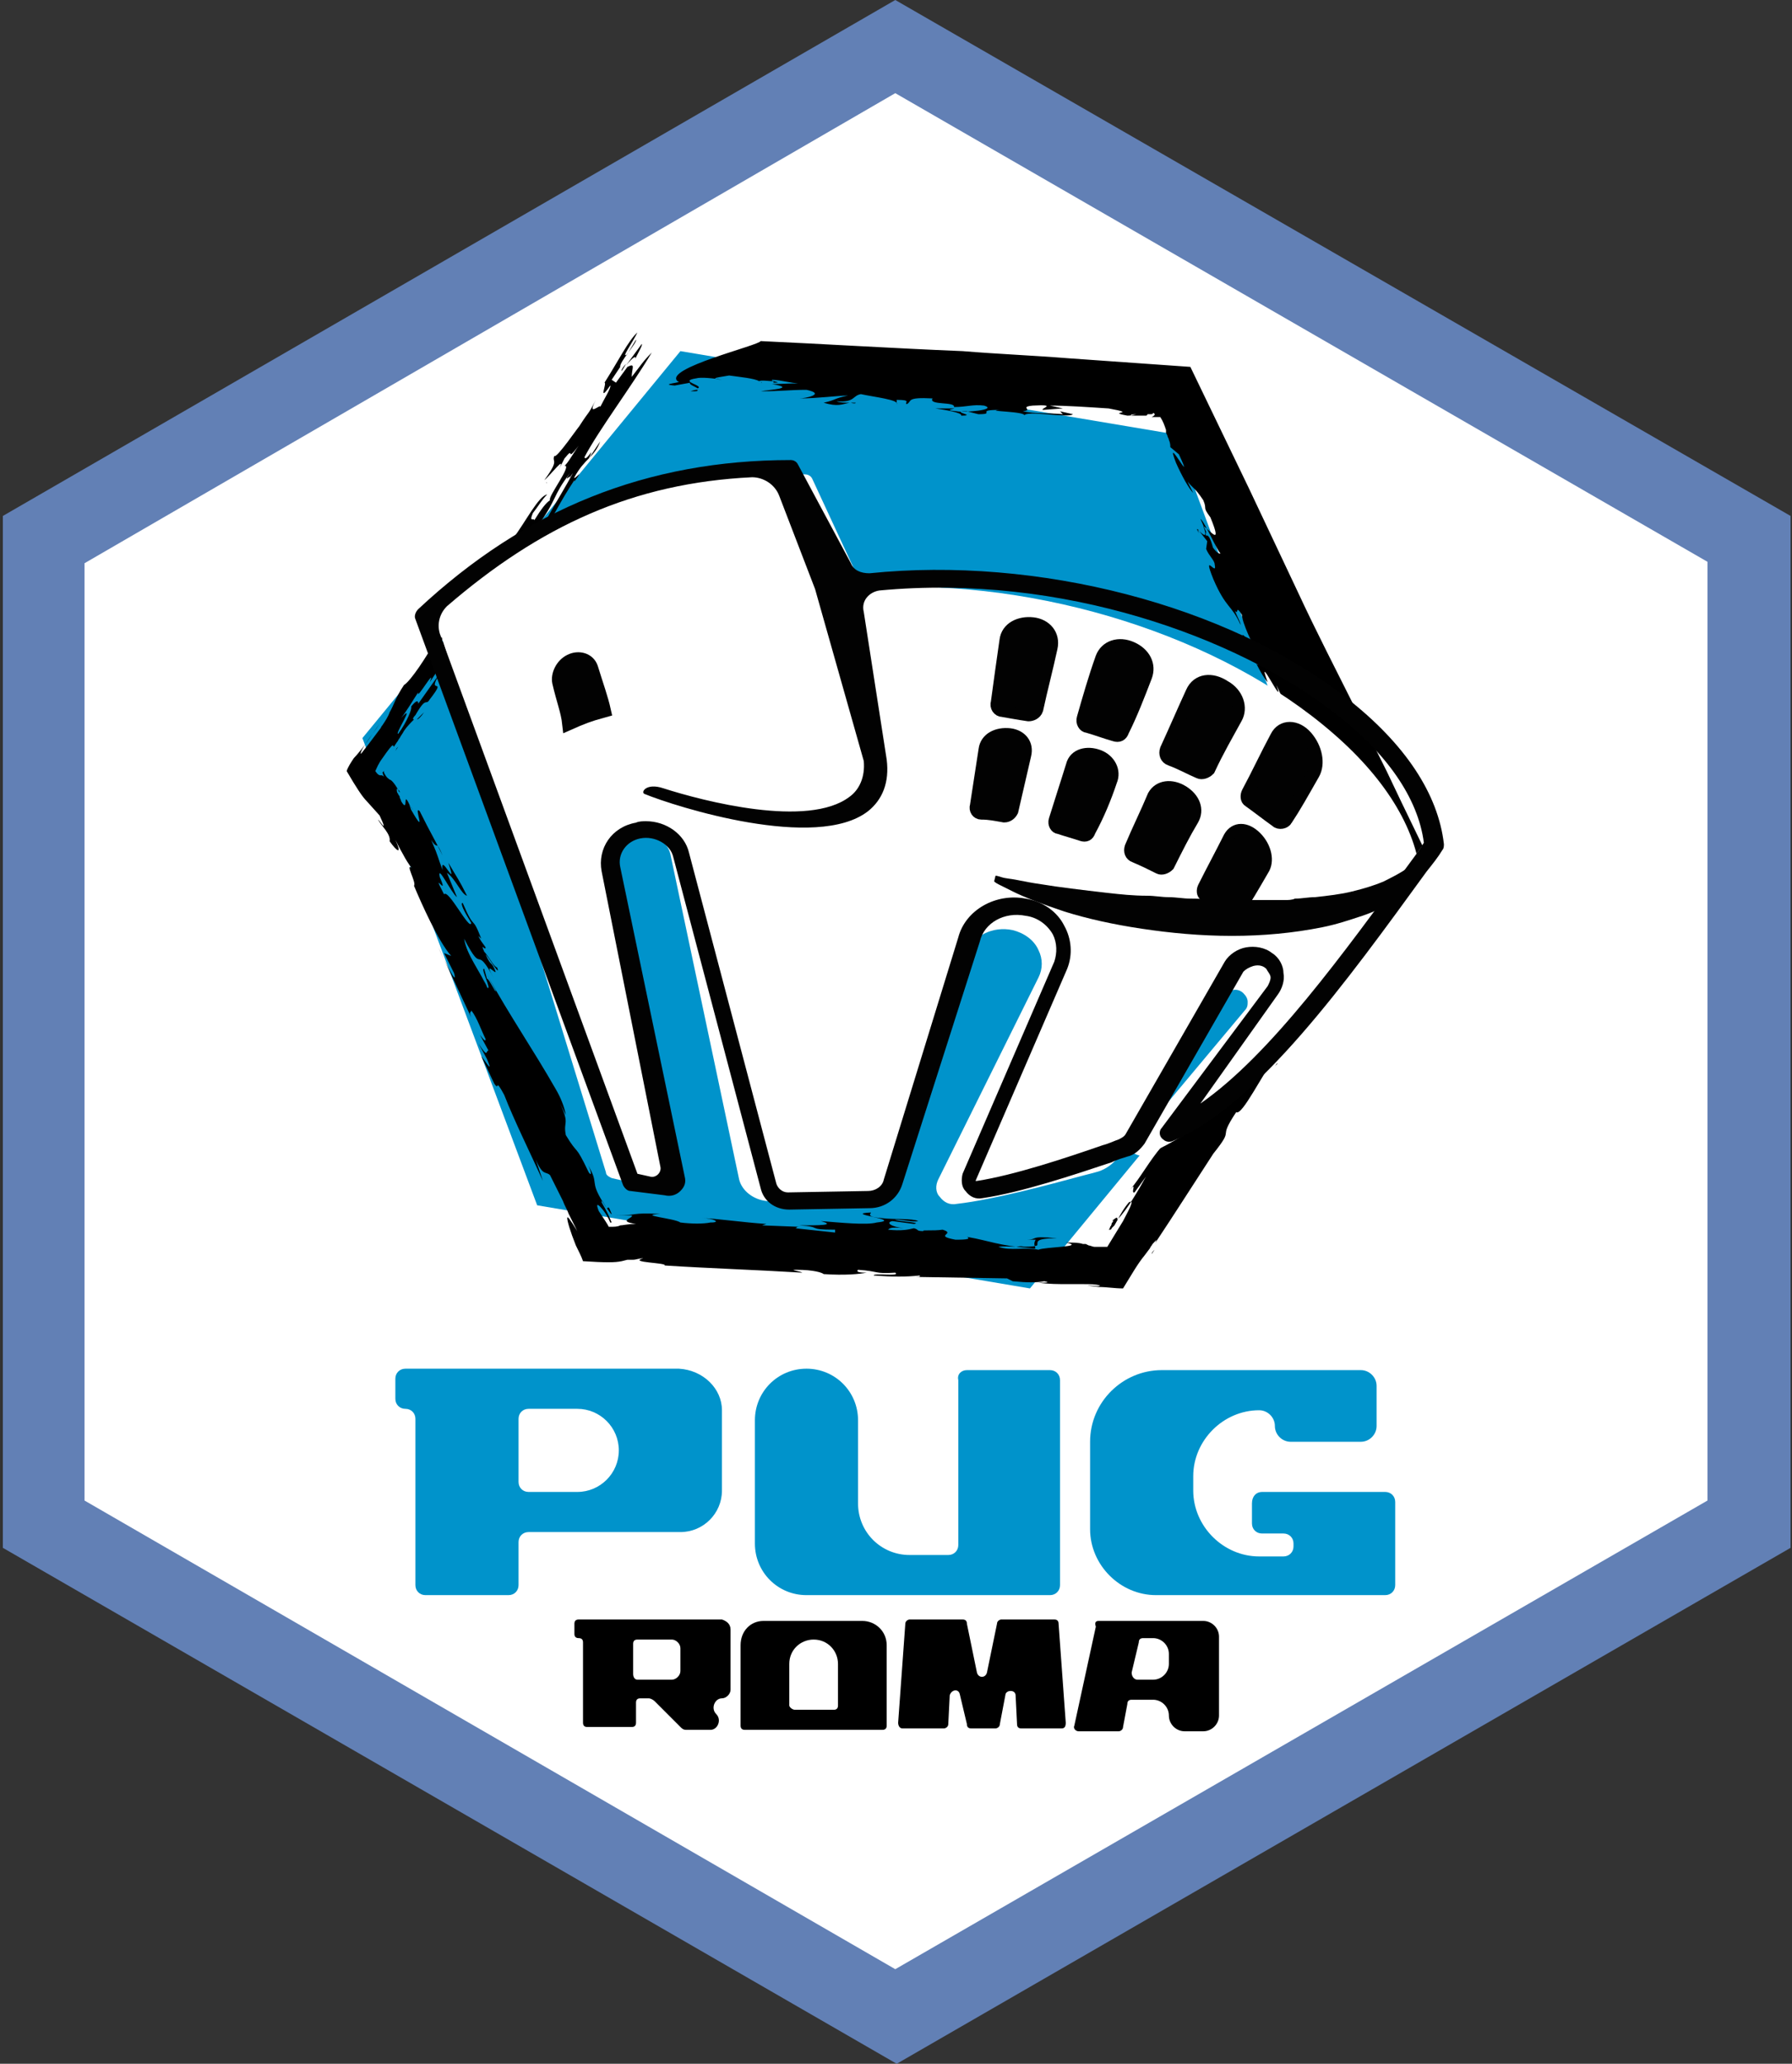 <?xml version="1.0" encoding="utf-8"?>
<!-- Generator: Adobe Illustrator 24.2.2, SVG Export Plug-In . SVG Version: 6.00 Build 0)  -->
<svg version="1.1" id="Layer_1" xmlns="http://www.w3.org/2000/svg" xmlns:xlink="http://www.w3.org/1999/xlink" x="0px" y="0px"
	 viewBox="0 0 125.1 144" style="enable-background:new 0 0 125.1 144;" xml:space="preserve">
<rect x="0" y="0" width="125.1" height="144" fill="#333333" stroke="none"/>
<style type="text/css">
	.st0{fill:#FFFFFF;}
	.st1{fill:#6280B5;}
	.st2{fill:#0093CB;}
	.st3{fill:#020202;}
	.st4{fill:#020202;stroke:#020202;stroke-width:0.857;stroke-miterlimit:10;}
	.st5{fill:#020202;stroke:#020202;stroke-width:0.774;stroke-miterlimit:10;}
	.st6{fill:#020202;stroke:#020202;stroke-width:0.904;stroke-miterlimit:10;}
</style>
<g>
	<polygon class="st0" points="3,106.4 3,37.6 62.5,3.3 122.1,37.6 122.1,106.4 62.5,140.7 	"/>
	<g>
		<g>
			<g>
				<path class="st1" d="M62.5,0L0.2,36v72l62.4,36l62.4-36V36L62.5,0z M119.2,104.7l-56.7,32.7L5.9,104.7V39.3L62.5,6.5l56.7,32.7
					V104.7z"/>
			</g>
		</g>
	</g>
	<g>
		<g>
			<polygon class="st2" points="47.5,24.5 82,30.3 94.1,63 71.9,89.9 37.5,84.1 25.3,51.5 			"/>
		</g>
		<g>
			<path d="M27.8,52.1c-0.1,0.1-0.1,0.1-0.1,0.1l-0.1,0.2L27.8,52.1z"/>
			<path d="M38.2,33.7L38.2,33.7C38.1,33.6,38.1,33.7,38.2,33.7C38.1,33.7,38.1,33.7,38.2,33.7z"/>
			<path d="M35.6,38.3c-0.1,0.1-0.1,0.1-0.2,0.2C35.4,38.5,35.5,38.4,35.6,38.3z"/>
			<path d="M29.6,49.7l-0.5,0.5C29.2,50.2,29.4,50,29.6,49.7z"/>
			<path d="M36,37.7c-0.1,0.1-0.3,0.4-0.5,0.5C35.7,38.1,35.9,37.9,36,37.7z"/>
			<path d="M43.7,25.4c-0.1,0.1-0.2,0.2-0.3,0.4c0,0,0,0,0,0.1L43.7,25.4z"/>
			<path d="M48.2,27.3c0.5,0,0.5,0,0.5-0.1C48.6,27.2,48.5,27.2,48.2,27.3z"/>
			<path d="M59.7,28.1c-0.1,0-0.2,0-0.3,0C59.7,28.2,59.8,28.1,59.7,28.1z"/>
			<path d="M53.2,26.7C53.2,26.7,53.1,26.6,53.2,26.7C53.1,26.6,53.1,26.7,53.2,26.7z"/>
			<path d="M89,74.4l0.2-0.2C89.1,74.2,89.1,74.3,89,74.4z"/>
			<path d="M80.7,87.1l-0.1,0.1L80.7,87.1z"/>
			<path d="M80.4,87.5l0.2-0.3C80.5,87.3,80.4,87.4,80.4,87.5z"/>
			<path d="M44.3,25.2c0.1-0.4,0.6-1.1,0.5-1.2l-1.1,1.5C44.2,24.9,44.5,24.7,44.3,25.2z"/>
			<path d="M87.3,45.5c0.3,0.5,0.4,0.8,0.5,0.9L87.3,45.5L87.3,45.5z"/>
			<polygon points="94.2,56.9 94.2,56.9 94.2,56.9 			"/>
			<path d="M86.7,44.6c-0.1-0.1-0.1-0.1-0.1-0.1C86.7,44.6,86.7,44.6,86.7,44.6z"/>
			<path d="M27.8,55.1c0.1,0.1,0.1,0.1,0.1,0.2C27.9,55.3,27.8,55.2,27.8,55.1z"/>
			<path d="M94,56l0.2,0.9c0.1,0.1,0.2,0.2,0.3,0.3C94.7,57.3,94.2,56.4,94,56z"/>
			<path d="M86.7,44.6c0.2,0.2,0.4,0.5,0.6,0.9L87.2,45C86.7,43.9,86.7,44.4,86.7,44.6z"/>
			<path d="M47.3,26.6c0.5,0.1-1.4,0.2-0.2,0.3l1.1-0.2c-0.2,0.1,0.4,0.3,0.5,0.4c0.5-0.2-1.4-0.5-0.1-0.7c0.3-0.1,1.3,0,1.8,0.1
				c-1.1-0.1,0-0.2,0.5-0.3c0.7,0.1,1.8,0.2,2.1,0.4c0.1-0.1,0.7,0,1,0l0,0.1c0.8,0-0.3-0.1-0.1-0.2c0.6,0,1.5,0.3,2.5,0.3
				c-1-0.1-1.8,0-2.5,0c1.8,0.3-0.3,0.4-0.8,0.5c1.5,0,2-0.1,3.2-0.1c1.4,0.3-0.1,0.6-0.5,0.6c1.3,0,2.7-0.2,3.4-0.2
				c-1,0.2-0.8,0.3-1.7,0.5c1,0.3,1.3,0.1,1.8,0c-0.3,0-0.7,0-0.9-0.1c1.3,0.1,1.1-0.4,1.7-0.5c0.9,0.2,2.7,0.4,2.5,0.7l0-0.3
				c1.1,0,0.5,0.2,0.7,0.3c0.4-0.2-0.1-0.5,1.8-0.4c-0.3,0.5,1.6,0.2,1.5,0.6c0.9,0,1.3-0.2,2.1-0.1c1,0.3-1.4,0.5-1.9,0.4
				c-1.2-0.1,0.2-0.2-0.3-0.2l-1.2,0c0.7,0.1,1.9,0.3,1.8,0.5c1.2,0-0.9-0.3,0.4-0.3l0.8,0.2c1.3,0-0.3-0.3,1.5-0.3
				c-1.2,0.1,1.9,0.1,1.7,0.4c0.1-0.4,3.1,0.2,3.4-0.1l-0.9-0.2l0.2,0.2c-1-0.1-1.8,0-2.8-0.2c0.8-0.1-0.3-0.3,0.7-0.4
				c1.8-0.1,0.5,0.2,0.7,0.3l1.4-0.1l-0.9-0.2c1.1,0,2.6,0.1,4.1,0.2c2.2,0.4-0.3,0.2,1.3,0.5c0.4,0,0.5-0.1,0.7-0.1
				c0.1,0,0.2,0,0.3,0l0.2,0c0.1,0,0.1,0,0.2,0C80.1,29,80,29,80,29h-0.1h-0.1c-0.1,0-0.1,0-0.2,0c-0.2,0-0.4,0-0.6,0
				c-0.2-0.1,0.2-0.1,0.7-0.1H80h0h0h0.1c0.1,0,0.1,0,0.2,0c0.1,0,0.2,0,0.2-0.1c0.2,0.1,0.1,0.2-0.1,0.3c0.2,0,0.4,0,0.6,0
				c0.2,0.3,0.3,0.6,0.4,0.9l0,0.1l0,0.1l0.1,0.2c0,0.1,0.1,0.2,0.1,0.3c0.1,0.2,0.1,0.4,0.1,0.5l0.6,0.5c1.2,2.6-1.1-1.7-0.2,0.6
				c0.4,0.9,0.9,1.8,1.2,2.1l-0.4-0.8c0.4,0.5,0.5,0.4,1.1,1.3c0.3,0.7-0.1,0.4,0.5,1.2c0.9,2.2-0.1,0.8-0.5,0.6
				c0.6,1.6-0.9-0.5-0.3,0.5l-0.1-0.3l1.1,1.4c-0.4-1.6-0.6-0.5-0.5-1.2l-0.4-0.9c0.3,0.2,1.2,2.3,1.4,2.4c-0.1,0.1-0.4-0.1-0.9-1
				l-0.1,0.7c0.2,0.5,0.6,0.8,0.6,1.1c0.2,0.9-0.9-1-0.1,1c0.9,2.1,1.3,1.8,1.9,3.2c0-0.2-0.2-0.5-0.4-1c0.3,0.4,0-0.5,0.5,0.3
				c0,0.5,0.7,2,1.3,3.2c-0.3-0.2,0,0.5-0.3,0.2c0.3,0.6,0.6,1.1,0.8,1.3c-0.9-2.4,1.3,2.1,0.6,0.2c0.9,1.8,0.8,2.3,1.2,3.4
				c-0.1,0-1.1-2-0.5-0.4c1.1,1.7,0.2-0.5,1.1,0.8l-0.5-1.2c0.2-0.3,1,2,1.2,2.2c0.3,0.7-0.6-0.9-0.4-0.2c0.5,1.1,0.9,1.5,1.1,2.3
				c-0.5-0.6-0.2-0.2-0.8-0.9c1.2,2.5-0.3,0,0.5,1.9c0.3,0.6,0.3,0.1,0.7,1.1c-0.1-0.7,0-0.6-0.7-2.2c0.6,0.4,0.9,2.1,1.7,3.1
				c-0.4-0.9-0.1-0.3-0.6-1.2c0.2-0.3,0.1-0.6,0.7,0.1c-0.6-1-1.1-1.3-1.7-2.8c0.1-0.5,1.1,1.7,1.4,1.6c0.3,0.3,0.6,0.9,0.9,1.6
				c0.1,0.2,0.1,0.3,0.2,0.5L95,58l0,0.1l0,0.1c0.1,0.2,0.1,0.3,0.1,0.4c0.1,0.1,0.2,0.3,0.3,0.4c-0.1,0.2-0.1,0.3-0.2,0.5l-0.1,0.3
				l-0.1,0.1l-0.1,0.2c-0.3,0.6-0.6,1.1-0.8,1.6c-0.7,0.9-2.1,3.4-3.4,5.2c-0.3,0.2-1.6,2.1-1,0.9c-0.1,0.2-1,1.7-0.7,1.4
				c0.1-0.2,0.2-0.3,0.4-0.7l0,0.4c-0.7,0.8-1.1,1.9-1.8,2.7c-0.3,0.2,1-1.6,0.4-1.2c-0.3,1-2.4,4.3-3.2,5.2c-0.5,0.7-0.8,0.6-1,0.9
				l-0.8,1.2c-0.2,0.1-0.3,0.1-0.5,0.2c-0.4,0.5-0.6,1-0.8,1.4c-1.2,1.4-0.8,0.5-0.4-0.4l0.7-0.8c0.3-0.7,1-1.6,0.4-1.2
				c-0.3,0.5-0.2,0.5-0.2,0.7L82,78.1c-0.3,0.6-1.2,2-0.9,1.9c-0.8,0.9-1.5,2.2-2.2,3c0.5-0.6,0,0.3,0.3,0.2l0.8-1.1
				c-0.5,0.9-1.3,2.3-2,3c0-0.2,0-0.2-0.4,0.1c0.1-0.1,0.1-0.1,0.1,0c0,0.1-0.1,0.1-0.1,0.2c0,0.1-0.1,0.2-0.1,0.2
				c0,0.1-0.1,0.2-0.1,0.2c0,0,0,0,0.1,0c0,0,0.1,0,0.1-0.1l0.1-0.1l0,0l0.1-0.1c0.3-0.5,0.5-1,1-1.6c0.5-0.3-0.1,0.7-0.4,1.3
				l-1.1,1.8l-0.9,0c-0.1,0-0.3-0.1-0.4-0.1l-0.2-0.1l-0.1,0l-0.1,0c-0.3-0.1-0.6-0.1-1.2-0.1c1.5,0.3-1.5,0.3-1.9,0.5
				c-1.1-0.2-1.9,0.1-2.8-0.2c0.5-0.1,2.2,0.1,2.7-0.1c0.1-0.2-0.3-0.5,1.4-0.5c-2.1-0.2-1.2,0.1-2.2,0.1l0.7,0
				C72,87,72.6,87.2,72,87.1c-2.4-0.2-2.8-0.5-4.5-0.8c0.4,0.2-0.4,0.2-0.8,0.2c-1.6-0.3,0.1-0.4-0.9-0.7c-0.6,0.1-1.6,0-1.3,0.1
				c-0.6,0-0.3-0.1-0.7-0.2c-0.4,0.1-0.9,0.2-1.8,0.1c0.1-0.1,0.2-0.2,1.1-0.1c-0.9-0.1-1.3-0.4-0.8-0.5l1.5,0.2
				c0.7-0.1-1.4-0.2-1.3-0.3c0.7,0,1.2,0.2,1.6,0.1c-0.4-0.2-1.7-0.1-2.5-0.2c-1.2-0.1-0.8-0.3-0.8-0.4c-2.1,0.1,2.4,0.5,0.4,0.7
				c-0.7,0.2-2.6,0-3.9-0.1c1.1,0.3-0.1,0.3-1.5,0.3c1.7,0.1,0.4,0.3,2.5,0.3l0,0.2c-0.9-0.1-1.9-0.2-2.8-0.3c0.2,0,0-0.1,0.3-0.1
				l-2.6-0.1l0.3-0.1c-1.6-0.1-3.6-0.4-4.5-0.4c0.8,0,1.4,0.3,0.6,0.3c-0.5,0.1-1.3,0.1-2.1,0c-0.4-0.3-3.1-0.5-1.4-0.6
				c-2.2-0.1-1.4,0.1-3.1,0.1l-0.1-0.1l0.1,0.1l1.1,0c0.1,0.1-0.2,0.2-0.3,0.3c-0.1,0.1-0.1,0.2,0.6,0.3c-0.6,0-0.9,0.1-1.1,0.1
				c-0.2,0.1-0.4,0.1-0.8,0.1c-0.1-0.2-0.3-0.5-0.7-1.1c-0.2-0.5-0.1-0.5,0.1-0.3c0.2,0.2,0.5,0.6,0.7,1.1h0.4c-0.1,0-0.2,0-0.3,0
				c-0.2-0.5-0.4-0.9-0.7-1.4c0-0.3,0.1,0,0.3,0.3s0.4,0.6,0.4,0.5c-0.2-0.5-0.2-0.5-0.3-0.4c0,0,0,0.1-0.3-0.4
				c-1-1.6-0.2-1.2-1.1-2.7c0.2,0.3,0.4,1,0.1,0.6c-1-2.1-0.7-1.1-1.6-2.6c-0.2-1,0.3-0.7-0.4-2.2l0.4,0.8c-0.1-0.6-0.4-1.3-0.7-1.8
				c-1.6-2.8-3.2-5.1-4.8-8l0.6,1.1c0.1,0.4-0.5-0.9-0.6-0.8l-0.2-0.7c-0.3-0.1,0.6,1.6,0.2,1.3c0-0.1-0.1-0.3-0.2-0.5l0.3,0.7
				c-0.6-1.4-1.5-2.4-1.7-3.6c1.4,2.7,0.7,0.2,2.1,2.8c-0.8-1.4,0.1-0.3,0.1-0.5c-0.3-0.8-0.3-0.3-0.7-1.2c0.1,0,1.1,1.7,0.8,0.9
				c-0.2,0-0.6-0.8-0.9-1.1c-0.3-0.7,0.1,0,0.1-0.3c-0.2-0.3-0.4-0.5-0.5-0.8l0.2,0.2c-0.7-1.8-0.4-0.4-1.3-2.5
				c-0.2,0,0.1,0.6,0.6,1.4c-0.1,0.6-1.6-2.4-1.9-2c-1-1.9,0.4,0.4-0.3-1.2c-0.2-1,0.8,1.1,1.2,1.4l-0.7-1.7c0.6,0.4,1,1.5,1.4,1.6
				c-0.6-1.2-0.6-1.1-1.3-2.3c0.7,2.1-0.6-0.8-0.4,0.5c-0.4-1-0.2-0.7-0.8-2.1c0.5,0.8,0.3-0.1,0.8,1.1c-0.9-1.8-0.7-1.3-1.6-3.1
				c-0.5-0.5,0.6,2-0.6-0.1c-0.2-0.5-0.1-0.4,0-0.1c-0.7-1.6-0.1,0.5-0.7-0.5c0-0.1-0.1-0.2-0.1-0.3s-0.1-0.1-0.1-0.2
				c-0.1-0.1-0.1-0.2-0.1-0.3c0-0.1,0-0.1,0.1,0c-0.3-0.5-0.5-0.7-0.6-0.7c-0.1-0.1-0.2-0.1-0.4-0.5l0-0.1l-0.1,0.1l0.1,0.3
				c-0.1-0.1-0.1-0.1-0.2-0.1s-0.2,0-0.4-0.3c0.1-0.2,0.2-0.5,0.5-0.9c0.9-1.3,0.7-0.8,0.8-0.8l0.2-0.3c0.1-0.1,0.1-0.2,0.2-0.3
				c0.1-0.2,0.2-0.3,0.3-0.5c0.2-0.3,0.5-0.6,0.7-0.8c-0.1,0-0.1-0.1,0.1-0.3c0.8-1.4,0.7-0.6,1-1.1c1.4-1.8-0.5,0,0.9-2.1l-1.7,2.4
				c0-0.2-0.1-0.3-0.5,0.2c0.1,0.1-0.3,1.1-0.9,1.9c-0.3,0.1,1.3-2.3,0.2-1.1c0.4-0.5,0.8-1.2,1.2-1.8c-0.2,0.7,1.3-1.9,0.8-0.7
				c1.8-2.7,2.1-3,3.7-5.5c0,0.3-0.8,2-1.7,3.2l-0.2,0c-1,1.7,0.9-1.2,0.9-0.7c1.1-2.1,3.1-4.2,4.6-6.7c-0.4,0.4-0.1-0.1-0.1-0.3
				c-0.6,1-0.5,0.8-1.1,1.5c0-0.2,0.4-0.8,0.5-1.1c0-0.3-0.5,0.7-0.8,1c0.5-1,0.5-0.9,0.7-1.5c0.5-0.4,0.5-0.3,0.9-0.6
				c1.6-2.2,1.1-2.2,2.4-3.9c-0.7,1,0.5-0.4-0.3,0.7L40,33c-0.9,1.7-2.7,4.4-2.2,4.4c0.8-1.3,1.3-2.4,2.3-3.9l0,0.1
				c0.8-1.1-0.1,0,0-0.3c0.7-1.3,1.4-1.4,1.8-2.5L41.1,32c0.5-1.1-0.2,0.3-0.3-0.1c1-1.9,3.2-4.8,4.7-7.3c-0.6,0.6-0.7,0.8-1.4,1.7
				c0-0.6,0.3-1-0.3-0.7l-0.8,1.1l-0.3-0.2c0.2-0.3,0.4-0.6,0.6-0.9c-0.1-0.3,1.2-1.7,1.1-1.9l-0.6,1c-0.5,0.4,0.3-0.7,0.7-1.5
				c-0.6,0.5-1.4,2.1-2.3,3.5c0.2,0-0.5,1.5,0.4,0.2c0.1,0.1-0.4,0.9-0.7,1.5c0.1-0.3-1,0.8-0.3-0.5c-0.7,1.3-0.3,0.5-1.2,1.9
				c0.1-0.2-1.6,2.3-1.7,2c-0.2,0.5,0.4,0.2-0.7,1.7c0.4-0.3,1.6-1.9,1-0.7l0.4-0.8c0.8-1,0,0.4,1-0.9c-0.3,0.4-0.8,1.3-1,1.4
				c0.6-0.1-1.2,2.2-1,2.4c-0.3,0.2-0.6,0.6-1.1,1.4c0-0.2-0.4,0.2-0.1-0.5c0.4-0.5,0.6-0.9,1-1.3c-0.6,0.1-1.5,1.9-2.4,3.1
				c0.1-0.2,0.2-0.2,0,0.2c-0.6,0.7-1.8,2.4-1.6,1.8l-2.6,3.9c-0.1,0,0.3-0.6,0.5-0.8L30.8,45c-0.5,0.4,0.4-0.8,0.4-1.1l-1.1,1.6
				l0-0.3c-0.2,0.4-1.4,2.3-1.9,2.6c-0.6,0.9-0.7,1.4-1,1.9c-0.1,0.3-0.3,0.6-0.5,0.9c-0.1,0.1-0.1,0.2-0.2,0.3l-0.3,0.4
				c-0.3,0.4-0.6,0.8-1,1.3c-0.1-0.1,0.3-0.7,0.8-1.4l0.3-0.4l0.2-0.3c0.1-0.2,0.2-0.4,0.3-0.5c-0.1,0.1-0.2,0.3-0.3,0.5l-0.5,0.7
				c-0.5,0.8-1.1,1.5-1.3,1.7c-0.2,0.3-0.4,0.6-0.5,0.9c0.7,1.2,1.1,1.8,1.4,2.1l0.9,1c0.7,1.5-0.1,0.2-0.1,0.3
				c0.2,0.4,0.9,1,0.8,1.5c0.5,0.7,0.9,1,0.4-0.1c0.4,0.8,1,1.9,1.2,2c-0.6-0.5,0.3,1,0.1,1.2c0.5,1.2,1.7,3.9,2.6,4.9l-0.5-0.2
				l0.7,1.4c0.3,1.1-0.8-1.1-1.1-1.8c0.9,1.9,1.5,3.2,2.3,4.9c-0.2-0.5,0-0.3,0-0.5c0.4,0.5,0.7,1.4,1,2c0,0.2-0.1,0.1-0.4-0.3
				l0.6,1.1c-0.2,0,0,0.6-0.7-0.5l0.6,1.1c0.5,1.2-0.2,0-0.4-0.2l0.9,1.9c0.4,0.6,0-0.5,0.7,0.8c0.7,1.8,1.8,4,2.7,6l-0.5-1.5
				c0.5,1.2,0.7,0.8,1,1.1c0.3,0.6,0.6,1.2,0.9,1.8c0.1,0.3,0.3,0.6,0.4,0.9l0.3,0.6l0.3,0.6c-0.5-0.8-0.7-1.1-0.7-0.9
				c0,0.2,0.2,0.9,0.6,1.9c0.2,0.4,0.4,0.8,0.5,1.1c1.6,0.1,2.2,0.1,2.7,0l0.4-0.1l0.2,0l0.1,0l0.1,0c0.2,0,0.4-0.1,0.7-0.1
				c-1.1,0.3,1.7,0.3,1.5,0.5c3.1,0.2,6.3,0.3,9.6,0.5c-0.1-0.1-1-0.2-0.4-0.2c1.2,0,1.8,0.2,1.9,0.3c1.5,0.1,2.5,0,3-0.1
				c-0.7,0-0.7-0.1-0.6-0.2c1.5,0.1,1.1,0.3,2.6,0.2c0.4,0.3-1.6,0-1.5,0.2c1.4,0.1,2.2,0.1,3.2,0c0.2,0.2-0.9,0-0.2,0.1l6.3,0.1
				l0.4,0.2c1,0.1,1.7,0.1,2.2,0c0.5,0.1,0.1,0.1-0.4,0.1c0.7,0.1,1.4,0.1,2.1,0.1h0.5h0.2h0.1h0.2c0.5,0,0.9,0,1.2,0.1
				c-0.1,0.1-0.4,0-0.8,0c-0.2,0-0.3,0-0.5,0h-0.1h-0.1c0,0-0.1,0-0.1,0l0.3,0l0.4,0l0.8,0.1c0.6,0,1.1,0.1,1.7,0.1
				c0.5-0.8,1-1.7,1.5-2.3l0.3-0.4c0.1-0.1,0.1-0.2,0.2-0.3c0.1-0.2,0.3-0.3,0.4-0.5c-0.1,0.1-0.1,0.3-0.2,0.4
				c1.4-2.1,2.6-4,4.1-6.3c1.6-2,0.2-0.8,1.6-2.9c0.4,0.3,1.9-2.8,2.6-3.6l-0.3,0.2c0.5-1.1,1.6-2.4,2.2-3c1.1-1.5,2.6-3.8,3.5-5.4
				l-0.1,0.4c0.7-1.3,1.4-2,2.2-3.4c0,0.1-0.3,0.6,0.1,0.1l1.1-1.5l1.7-2.4l-1.5-3.1l-1-2.1l-2.1-4.2c-1.4-2.8-2.8-5.5-4.1-8.3
				l-3.4-7.2l-4.1-8.5l-8.5-0.6c-2.5-0.2-5-0.3-7.4-0.5c-4.9-0.2-9.7-0.5-14.1-0.7C53,24.1,46.3,25.7,47.3,26.6z"/>
			<path d="M28.7,56.3l0.1,0.2C28.8,56.4,28.7,56.4,28.7,56.3z"/>
			<path d="M43.4,85.6c-0.2,0-0.3,0-0.5,0C43.1,85.6,43.2,85.6,43.4,85.6z"/>
			<path d="M71.6,87l-0.6,0C71.3,86.9,71.5,87,71.6,87z"/>
			<path d="M94.8,58c0,0.3-0.8-0.7-0.5,0.3l0.1,0.2l0.1,0.1c0,0.1,0.1,0.1,0.1,0.2c0.1,0.1,0.1,0.2,0.2,0.2c0,0.1,0.1,0.2,0.1,0.4
				c0,0.1,0,0.2-0.1,0.3c0,0,0,0,0,0.1l-0.1,0.1l-0.2,0.3c-0.1,0.2-0.3,0.4-0.5,0.7l0.6-0.7l0.3-0.3l0.2-0.2c-0.1,0-0.1-0.1-0.1-0.2
				c0-0.1,0.1-0.3,0.1-0.4c-0.1-0.1-0.2-0.3-0.3-0.5c0-0.1,0.1-0.1,0.1-0.2c0.1,0.1,0.2,0.2,0.3,0.3c-0.1-0.1-0.1-0.2-0.2-0.2
				c0,0-0.1-0.1-0.1-0.1c0,0,0,0,0-0.1L94.8,58z"/>
			<path d="M95.2,58.6C95.2,58.6,95.2,58.6,95.2,58.6L95.2,58.6C95.2,58.6,95.2,58.6,95.2,58.6z"/>
		</g>
		<path class="st0" d="M53.5,83.8c-0.9-0.1-1.7-0.7-1.9-1.5l-4.8-22.7c-0.2-0.9-1.2-1.5-2.2-1.3c-1,0.1-1.6,1-1.5,1.9l3.2,21.2
			c0.1,0.4-0.1,0.7-0.3,1c-0.3,0.3-0.7,0.4-1.1,0.3l-2.2-0.5c-0.2-0.1-0.4-0.2-0.4-0.4L30.2,42.4c-0.1-0.2,0-0.5,0.2-0.6
			c7.7-6.4,16.1-9.3,25.8-8.7c0.2,0,0.4,0.1,0.5,0.3l3.2,6.9c0.2,0.5,0.7,0.7,1.2,0.7c11.5-0.6,24.2,3.4,32,10.2
			c3.8,3.3,5.9,6.9,6.1,10.3c0,0.1,0,0.3-0.1,0.4c-0.4,0.5-0.7,0.9-1.1,1.4c-5.8,7.1-12.3,15.1-18.1,17.3c-0.2,0.1-0.5,0-0.7-0.1
			c-0.2-0.2-0.2-0.6,0-0.8l7.7-9.2c0.2-0.2,0.2-0.4,0.2-0.6c0-0.2-0.1-0.4-0.3-0.6c-0.2-0.2-0.5-0.3-0.8-0.2c-0.3,0-0.5,0.2-0.7,0.4
			l-7.3,11.3l0,0c-0.3,0.4-0.7,0.7-1.2,0.9c-0.3,0.1-0.7,0.2-1.1,0.3c-2.6,0.7-6.3,1.7-8.9,2c-0.5,0.1-0.9-0.1-1.2-0.5
			c-0.3-0.3-0.3-0.8-0.1-1.2c0,0,0,0,0,0l7-14.1c0.3-0.6,0.3-1.3,0-1.9c-0.3-0.7-1-1.2-1.8-1.4c-1.4-0.3-2.8,0.4-3.2,1.6l-5.9,16.2
			C61,83.4,60.1,84,59,84L53.5,83.8z"/>
		<g>
			<path class="st3" d="M55.1,84.4c-1,0-1.8-0.6-2-1.5l-6.1-23.1c-0.2-0.9-1.3-1.5-2.3-1.3c-1,0.2-1.6,1.1-1.4,2l4.5,21.6
				c0.1,0.4,0,0.7-0.3,1c-0.3,0.3-0.7,0.4-1.1,0.3L44,83.1c-0.2,0-0.4-0.2-0.5-0.4L29,43.2c-0.1-0.2,0-0.5,0.2-0.7
				c7.5-7,16-10.4,26-10.4c0.2,0,0.4,0.1,0.5,0.3l3.7,6.9c0.2,0.5,0.7,0.7,1.3,0.7c11.7-1.2,25,2.2,33.3,8.7
				c4.1,3.2,6.4,6.7,6.8,10.2c0,0.1,0,0.3-0.1,0.4c-0.3,0.5-0.7,1-1.1,1.5C94,68.5,87.8,77.1,81.9,79.6c-0.2,0.1-0.5,0.1-0.7-0.1
				c-0.3-0.2-0.3-0.6-0.1-0.8l7.4-9.9c0.1-0.2,0.2-0.4,0.2-0.6s-0.2-0.4-0.3-0.6c-0.2-0.2-0.5-0.3-0.9-0.2c-0.3,0.1-0.5,0.2-0.7,0.4
				l-6.9,12l0,0c-0.3,0.4-0.7,0.8-1.2,0.9c-0.3,0.1-0.7,0.2-1.1,0.4c-2.7,0.9-6.3,2.1-9,2.5c-0.5,0.1-0.9-0.1-1.2-0.5
				c-0.3-0.3-0.3-0.8-0.2-1.2c0,0,0,0,0,0l6.4-14.8c0.2-0.6,0.2-1.3-0.1-1.9c-0.4-0.7-1.1-1.2-1.9-1.3c-1.5-0.3-2.9,0.5-3.2,1.8
				L63,82.6c-0.3,1-1.2,1.7-2.3,1.7L55.1,84.4z M45.1,57.3c1.4,0,2.7,0.9,3,2.2l6.1,23.1c0.1,0.3,0.4,0.6,0.8,0.6l5.6-0.1
				c0.5,0,1-0.3,1.1-0.8l5.2-16.9c0.5-1.9,2.6-3.1,4.7-2.7c1.2,0.2,2.2,0.9,2.7,1.9c0.5,0.9,0.6,2,0.2,3c0,0,0,0,0,0l-6.4,14.8
				c0,0,0,0,0.1,0c2.6-0.4,6.2-1.6,8.8-2.5c0.4-0.1,0.8-0.3,1.1-0.4c0.2-0.1,0.4-0.2,0.5-0.4l6.9-12l0,0c0.3-0.5,0.9-0.9,1.5-1
				s1.3,0,1.8,0.4c0.5,0.3,0.8,0.9,0.8,1.4c0.1,0.5-0.1,1.1-0.4,1.5L83.8,77c4.9-3.4,10-10.5,14.7-16.9c0.3-0.4,0.6-0.8,0.9-1.3
				c-0.4-3.1-2.6-6.3-6.3-9.1c-6.7-5.2-18.9-9.7-31.7-8.5c-0.7,0.1-1.3,0.7-1.1,1.5l1.6,10.3c0.2,1.6-0.3,2.8-1.3,3.6
				c-3.6,2.8-13.4-0.3-15.6-1.2c-0.3-0.1,0.1-0.8,1.3-0.4c2.8,0.9,10.1,2.8,13,0.6c0.7-0.5,1.1-1.4,1-2.5l-3.4-12l-2.5-6.5
				c-0.3-0.8-1.1-1.3-1.9-1.3c-8.3,0.4-14.8,3.4-21.3,9c-0.5,0.5-0.7,1.2-0.5,1.9l13.8,37.7l0.9,0.2c0.4,0.1,0.8-0.3,0.7-0.7
				L42,60.8c-0.3-1.6,0.7-3.1,2.4-3.4C44.6,57.3,44.9,57.3,45.1,57.3z"/>
		</g>
		<path class="st4" d="M71.8,49.9c-0.7-0.1-1.2-0.2-1.8-0.3c-0.3,0-0.5-0.3-0.4-0.6c0.2-1.5,0.4-2.9,0.6-4.3c0.1-0.9,1-1.3,1.9-1.2
			l0,0c0.9,0.1,1.5,0.8,1.3,1.7c-0.3,1.4-0.7,2.9-1,4.3C72.3,49.8,72,49.9,71.8,49.9z"/>
		<path class="st4" d="M80,47.2c0.3-0.8-0.1-1.6-1-2l0,0c-0.9-0.4-1.8-0.1-2.1,0.7c-0.5,1.4-0.9,2.8-1.3,4.2
			c-0.1,0.3,0.1,0.6,0.3,0.6c0.7,0.2,1.2,0.4,1.9,0.6c0.3,0.1,0.5,0,0.6-0.3C79,49.8,79.5,48.5,80,47.2z"/>
		<path class="st4" d="M86.3,50.1c0.4-0.7,0.1-1.7-0.8-2.2l0,0c-0.9-0.6-1.9-0.5-2.3,0.4c-0.6,1.3-1.2,2.7-1.8,4
			c-0.1,0.3,0,0.6,0.3,0.7c0.8,0.3,1.3,0.6,2,0.9c0.2,0.1,0.5,0,0.7-0.2C85,52.4,85.7,51.2,86.3,50.1z"/>
		<path class="st4" d="M91.7,54c0.4-0.7,0.2-1.8-0.5-2.6l0,0c-0.7-0.8-1.7-0.8-2.1,0c-0.7,1.3-1.3,2.6-2,3.9
			c-0.1,0.2-0.1,0.5,0.1,0.6c0.7,0.5,1.2,0.9,1.9,1.4c0.2,0.2,0.6,0.1,0.7-0.1C90.4,56.3,90.9,55.4,91.7,54z"/>
		<path class="st5" d="M70.1,57c-0.6-0.1-1-0.2-1.6-0.2c-0.3,0-0.5-0.3-0.4-0.6c0.2-1.3,0.4-2.6,0.6-3.9c0.1-0.8,0.9-1.2,1.8-1.1
			l0,0c0.8,0.1,1.3,0.7,1.1,1.5c-0.3,1.3-0.6,2.6-0.9,3.9C70.6,56.8,70.4,57,70.1,57z"/>
		<path class="st5" d="M77.6,54.5c0.3-0.7-0.1-1.5-0.9-1.8l0,0c-0.8-0.3-1.7-0.1-1.9,0.7c-0.4,1.3-0.8,2.5-1.2,3.8
			c-0.1,0.3,0.1,0.6,0.3,0.6c0.6,0.2,1,0.3,1.6,0.5c0.3,0.1,0.5,0,0.6-0.3C76.7,56.9,77.2,55.7,77.6,54.5z"/>
		<path class="st5" d="M83.3,57.2c0.4-0.7,0.1-1.5-0.7-2l0,0c-0.8-0.5-1.7-0.4-2.1,0.3c-0.5,1.2-1.1,2.4-1.6,3.6
			c-0.1,0.3,0,0.6,0.3,0.7c0.7,0.3,1.1,0.5,1.7,0.8c0.2,0.1,0.5,0,0.7-0.2C82.2,59.2,82.7,58.2,83.3,57.2z"/>
		<path class="st5" d="M88.2,60.7c0.4-0.6,0.2-1.6-0.5-2.3l0,0c-0.7-0.7-1.5-0.7-1.9,0c-0.6,1.2-1.2,2.3-1.8,3.5
			c-0.1,0.2-0.1,0.5,0.1,0.6c0.6,0.5,1.1,0.8,1.6,1.2c0.2,0.2,0.6,0.1,0.7-0.1C87,62.8,87.5,61.9,88.2,60.7z"/>
		<path class="st6" d="M39.7,50.5c0.9-0.4,1.4-0.6,2.5-0.9c-0.2-0.9-0.5-1.7-0.9-3c-0.2-0.6-0.9-0.8-1.5-0.5l0,0
			c-0.6,0.3-0.9,1-0.8,1.5C39.3,48.9,39.6,49.6,39.7,50.5z"/>
		<path class="st3" d="M69.5,61.1c0,0,0.1,0,0.4,0.1c0.3,0.1,0.6,0.1,1.1,0.2c0.5,0.1,1,0.2,1.7,0.3c0.6,0.1,1.3,0.2,2.1,0.3
			c0.8,0.1,1.6,0.2,2.5,0.3c0.9,0.1,1.8,0.2,2.8,0.2c0.5,0,1,0.1,1.5,0.1c0.5,0,1,0.1,1.5,0.1c1,0,2,0.1,3,0.1c0.5,0,1,0,1.5,0
			c0.3,0,0.5,0,0.7,0c0.3,0,0.5,0,0.7,0c0.3,0,0.5,0,0.7,0c0.2,0,0.5,0,0.7-0.1c0.5,0,0.9-0.1,1.4-0.1c0.9-0.1,1.8-0.2,2.6-0.4
			c0.8-0.2,1.5-0.4,2.2-0.7c0.6-0.3,1.2-0.6,1.6-0.9c0.4-0.3,0.8-0.7,1-1.1c0.2-0.4,0.4-0.7,0.5-0.9c0.1-0.2,0.1-0.4,0.1-0.4h0.3
			c0,0,0,0.1,0,0.4c0,0.3-0.1,0.6-0.2,1.1c-0.1,0.5-0.4,1-0.8,1.5c-0.2,0.3-0.5,0.5-0.7,0.8c-0.3,0.3-0.6,0.5-0.9,0.7
			c-0.7,0.5-1.5,0.9-2.4,1.2c-0.9,0.3-1.8,0.6-2.8,0.8c-2,0.4-4.1,0.6-6.3,0.6c-2.2,0-4.3-0.2-6.3-0.5c-2-0.3-3.8-0.7-5.4-1.2
			c-1.5-0.5-2.8-1-3.6-1.4c-0.4-0.2-0.8-0.4-1-0.5c-0.2-0.1-0.3-0.2-0.3-0.2L69.5,61.1z"/>
		<g>
			<path class="st2" d="M50.4,98.4v5.6c0,1.6-1.3,2.9-2.9,2.9H36.9c-0.4,0-0.7,0.3-0.7,0.7v3c0,0.4-0.3,0.7-0.7,0.7h-5.8
				c-0.4,0-0.7-0.3-0.7-0.7V99c0-0.4-0.3-0.7-0.7-0.7l0,0c-0.4,0-0.7-0.3-0.7-0.7v-1.4c0-0.4,0.3-0.7,0.7-0.7h19.1
				C49.1,95.6,50.4,96.9,50.4,98.4z M36.2,99v4.4c0,0.4,0.3,0.7,0.7,0.7h3.4c1.6,0,2.9-1.3,2.9-2.9l0,0c0-1.6-1.3-2.9-2.9-2.9h-3.4
				C36.5,98.3,36.2,98.6,36.2,99z"/>
			<path class="st2" d="M67.5,95.6h5.8c0.4,0,0.7,0.3,0.7,0.7v14.3c0,0.4-0.3,0.7-0.7,0.7h-17c-2,0-3.6-1.6-3.6-3.6v-8.6
				c0-2,1.6-3.6,3.6-3.6l0,0c2,0,3.6,1.6,3.6,3.6v5.8c0,2,1.6,3.6,3.6,3.6h2.7c0.4,0,0.7-0.3,0.7-0.7V96.3
				C66.8,95.9,67.1,95.6,67.5,95.6z"/>
			<path class="st2" d="M88.1,104.1h8.6c0.4,0,0.7,0.3,0.7,0.7v5.8c0,0.4-0.3,0.7-0.7,0.7h-16c-2.5,0-4.6-2.1-4.6-4.6v-6.1
				c0-2.8,2.3-5,5-5h13.9c0.6,0,1.1,0.5,1.1,1.1v2.8c0,0.6-0.5,1.1-1.1,1.1h-4.9c-0.6,0-1.1-0.5-1.1-1.1l0,0c0-0.6-0.5-1.1-1.1-1.1
				l0,0c-2.5,0-4.6,2.1-4.6,4.6v1c0,2.5,2.1,4.6,4.6,4.6h1.7c0.4,0,0.7-0.3,0.7-0.7v-0.2c0-0.4-0.3-0.7-0.7-0.7h-1.5
				c-0.4,0-0.7-0.3-0.7-0.7v-1.4C87.4,104.4,87.7,104.1,88.1,104.1z"/>
		</g>
		<g>
			<path d="M51,113.7v4.2c0,0.3-0.3,0.6-0.6,0.6l0,0c-0.5,0-0.8,0.7-0.4,1.1l0,0c0.4,0.4,0.1,1.1-0.4,1.1h-1.7
				c-0.2,0-0.3-0.1-0.4-0.2l-1.8-1.8c-0.1-0.1-0.3-0.2-0.4-0.2h-0.6c-0.2,0-0.3,0.1-0.3,0.3v1.4c0,0.2-0.1,0.3-0.3,0.3H41
				c-0.2,0-0.3-0.1-0.3-0.3v-5.6c0-0.2-0.1-0.3-0.3-0.3l0,0c-0.2,0-0.3-0.1-0.3-0.3v-0.7c0-0.2,0.1-0.3,0.3-0.3h10
				C50.7,113.1,51,113.3,51,113.7z M44.5,117.2h2.4c0.3,0,0.6-0.3,0.6-0.6V115c0-0.3-0.3-0.6-0.6-0.6h-2.4c-0.2,0-0.3,0.1-0.3,0.3
				v2.1C44.2,117,44.3,117.2,44.5,117.2z"/>
			<path d="M53.3,113.1h6.9c0.9,0,1.7,0.7,1.7,1.7v5.6c0,0.2-0.1,0.3-0.3,0.3H52c-0.2,0-0.3-0.1-0.3-0.3v-5.6
				C51.7,113.8,52.4,113.1,53.3,113.1z M55.5,119.3h2.7c0.2,0,0.3-0.1,0.3-0.3v-2.9c0-0.9-0.7-1.7-1.7-1.7l0,0
				c-0.9,0-1.7,0.7-1.7,1.7v2.9C55.1,119.1,55.3,119.3,55.5,119.3z"/>
			<path d="M74.1,120.6h-2.8c-0.2,0-0.3-0.1-0.3-0.3l-0.1-2c0-0.4-0.6-0.4-0.7-0.1l-0.4,2.1c0,0.2-0.2,0.3-0.3,0.3h-1.7
				c-0.2,0-0.3-0.1-0.3-0.3l-0.5-2.1c-0.1-0.4-0.6-0.3-0.7,0.1l-0.1,2c0,0.2-0.2,0.3-0.3,0.3H63c-0.2,0-0.3-0.2-0.3-0.4l0.5-6.9
				c0-0.2,0.2-0.3,0.3-0.3h3.7c0.2,0,0.3,0.1,0.3,0.3l0.7,3.4c0.1,0.4,0.6,0.4,0.7,0l0.7-3.4c0-0.2,0.2-0.3,0.3-0.3h3.7
				c0.2,0,0.3,0.1,0.3,0.3l0.5,6.9C74.4,120.5,74.3,120.6,74.1,120.6z"/>
			<path d="M76.7,113.1H84c0.6,0,1.1,0.5,1.1,1.1v5.5c0,0.6-0.5,1.1-1.1,1.1h-1.3c-0.6,0-1.1-0.5-1.1-1.1l0,0c0-0.6-0.5-1.1-1.1-1.1
				H79c-0.2,0-0.3,0.1-0.3,0.3l-0.3,1.6c0,0.2-0.2,0.3-0.3,0.3h-2.8c-0.2,0-0.4-0.2-0.3-0.4l1.5-6.9
				C76.4,113.2,76.5,113.1,76.7,113.1z M79.4,117.2h1.1c0.6,0,1.1-0.5,1.1-1.1v-0.7c0-0.6-0.5-1.1-1.1-1.1h-0.7
				c-0.2,0-0.3,0.1-0.3,0.3l-0.5,2.1C79,117,79.2,117.2,79.4,117.2z"/>
		</g>
	</g>
</g>
</svg>
